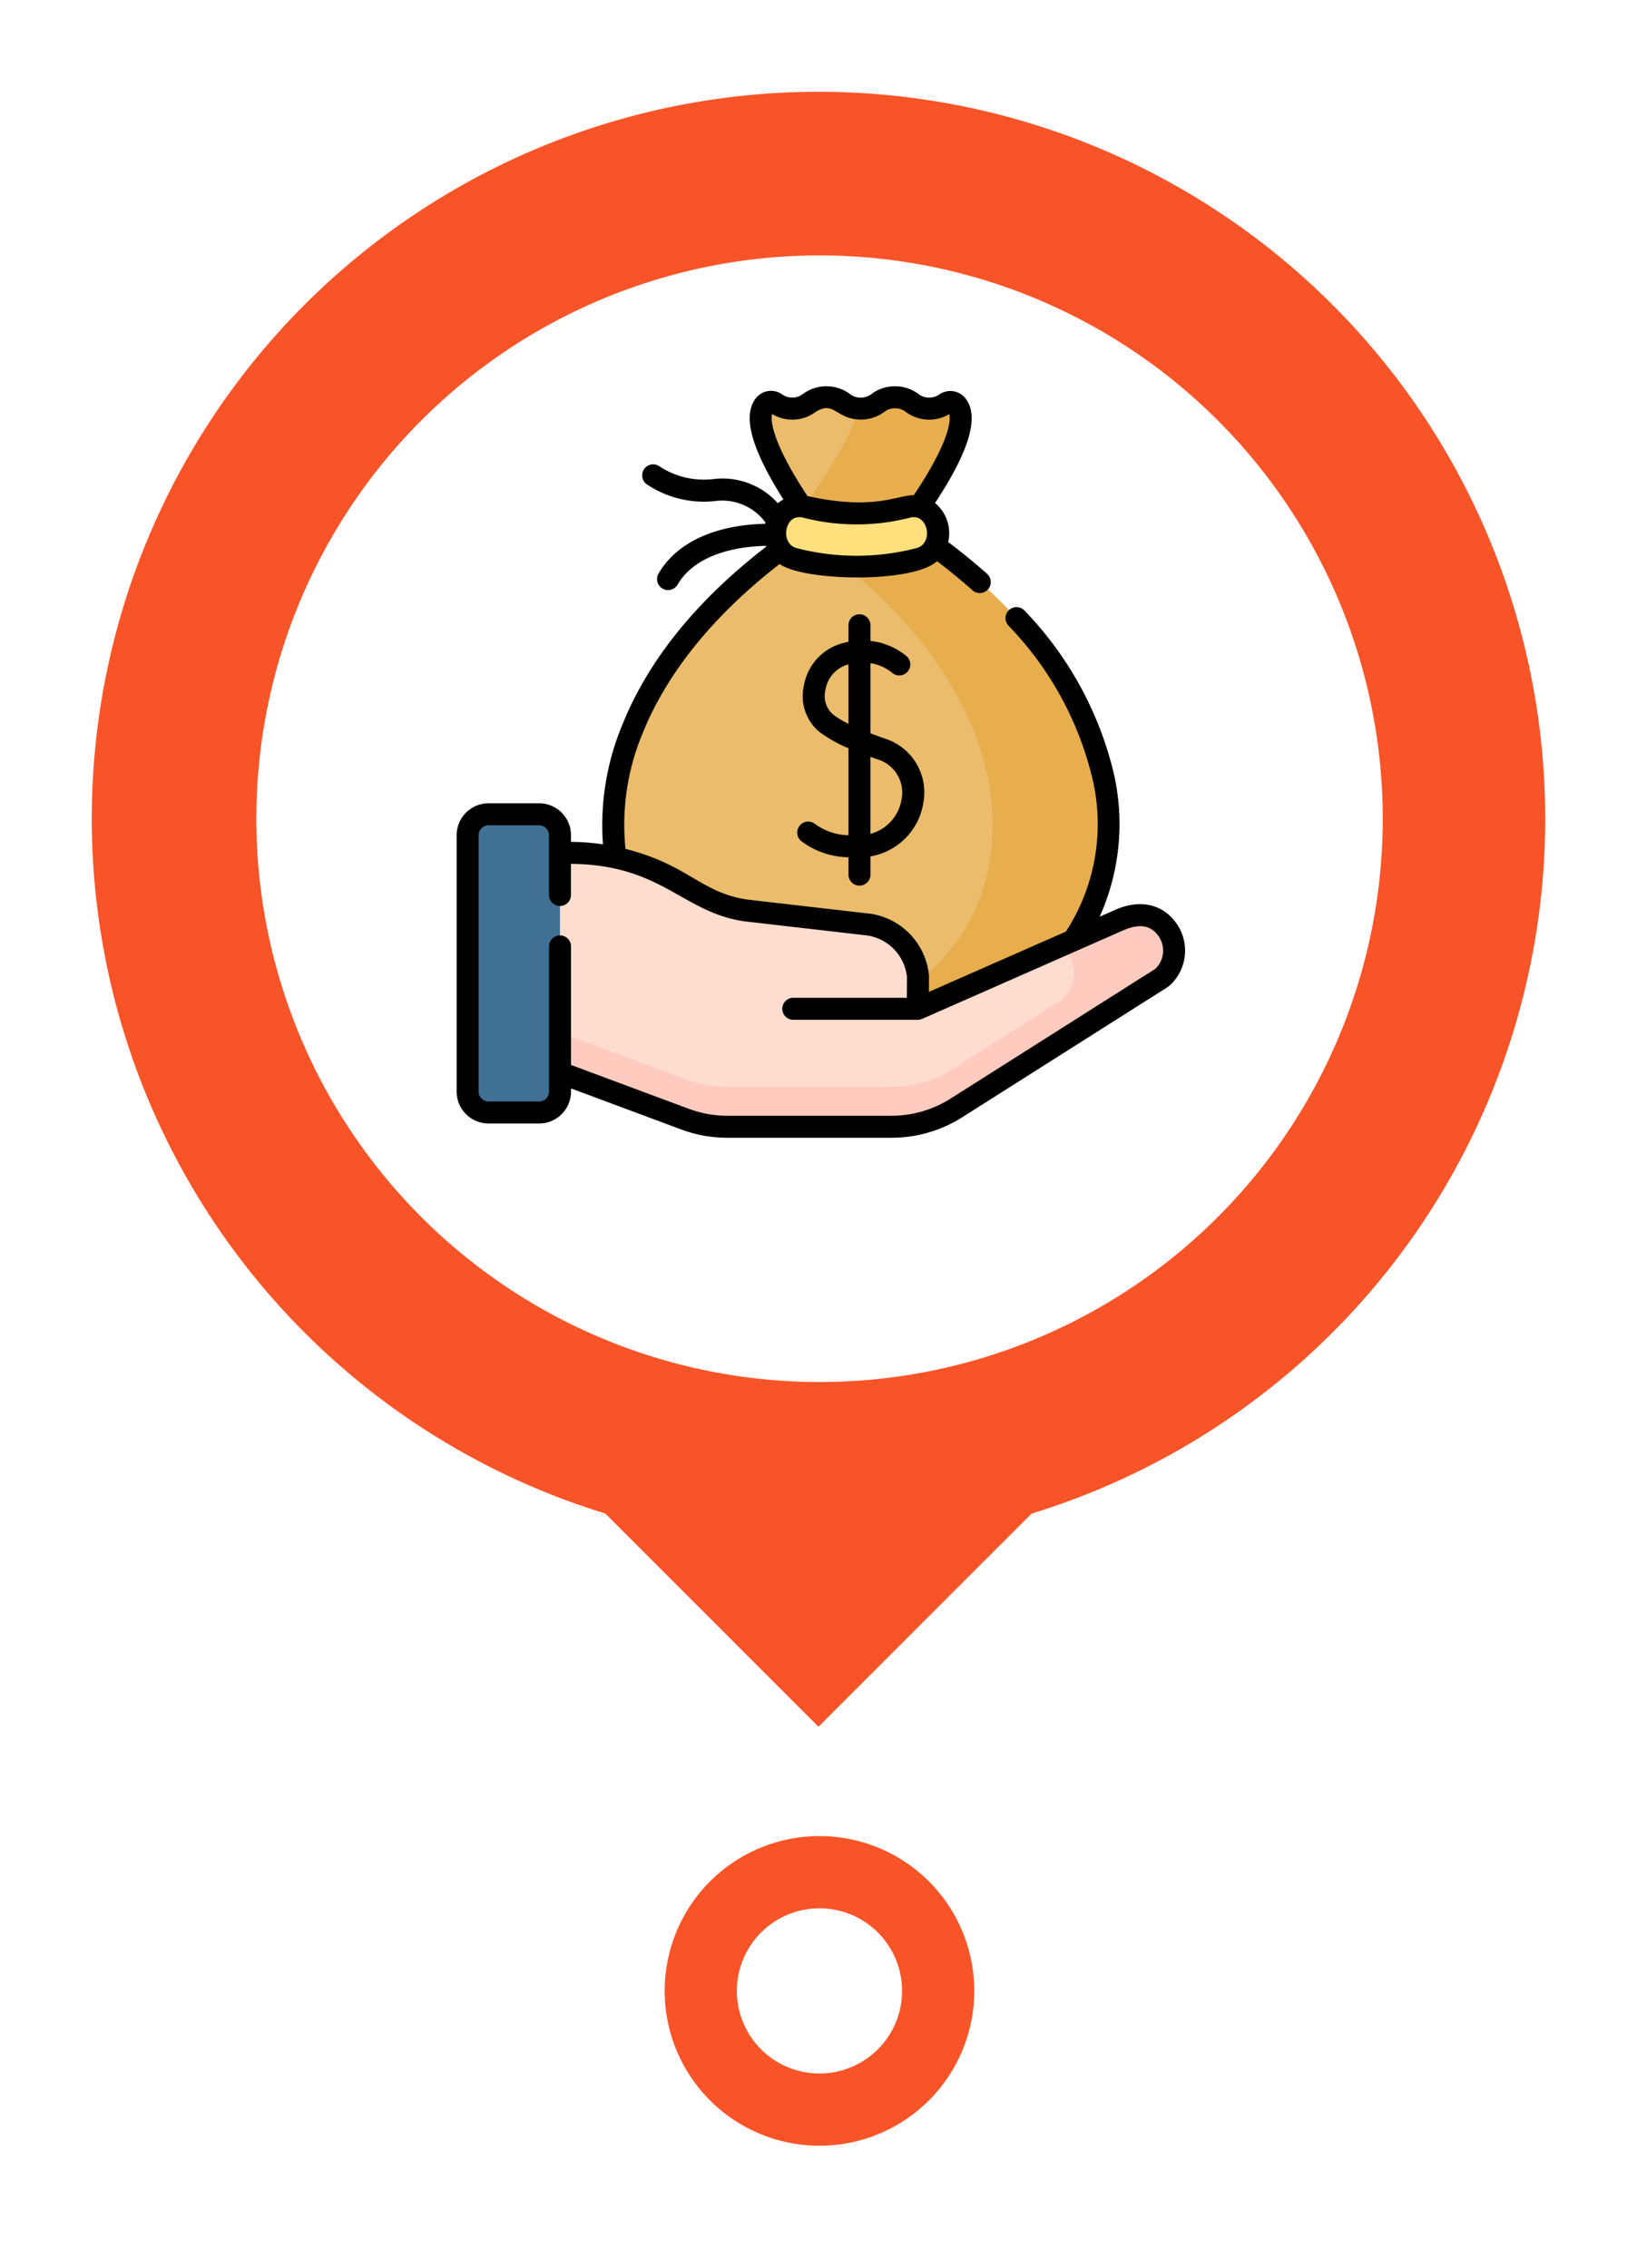 <svg xmlns="http://www.w3.org/2000/svg" xmlns:xlink="http://www.w3.org/1999/xlink" width="160.538" height="222.368" viewBox="0 0 160.538 222.368">
  <defs>
    <filter id="Rectángulo_376475" x="48.282" y="114.334" width="63.974" height="63.974" filterUnits="userSpaceOnUse">
      <feOffset dy="3" input="SourceAlpha"/>
      <feGaussianBlur stdDeviation="3" result="blur"/>
      <feFlood flood-opacity="0.161"/>
      <feComposite operator="in" in2="blur"/>
      <feComposite in="SourceGraphic"/>
    </filter>
    <filter id="Trazado_822262" x="0" y="0" width="160.538" height="160.538" filterUnits="userSpaceOnUse">
      <feOffset dy="3" input="SourceAlpha"/>
      <feGaussianBlur stdDeviation="3" result="blur-2"/>
      <feFlood flood-opacity="0.161"/>
      <feComposite operator="in" in2="blur-2"/>
      <feComposite in="SourceGraphic"/>
    </filter>
    <filter id="Trazado_822264" x="16.127" y="16.035" width="128.48" height="128.481" filterUnits="userSpaceOnUse">
      <feOffset dy="3" input="SourceAlpha"/>
      <feGaussianBlur stdDeviation="3" result="blur-3"/>
      <feFlood flood-opacity="0.161"/>
      <feComposite operator="in" in2="blur-3"/>
      <feComposite in="SourceGraphic"/>
    </filter>
    <filter id="Trazado_822266" x="53.208" y="168.049" width="54.319" height="54.319" filterUnits="userSpaceOnUse">
      <feOffset dy="3" input="SourceAlpha"/>
      <feGaussianBlur stdDeviation="3" result="blur-4"/>
      <feFlood flood-opacity="0.161"/>
      <feComposite operator="in" in2="blur-4"/>
      <feComposite in="SourceGraphic"/>
    </filter>
  </defs>
  <g id="Grupo_1076335" data-name="Grupo 1076335" transform="translate(-714 6)">
    <g id="Grupo_1074719" data-name="Grupo 1074719" transform="translate(723)">
      <g transform="matrix(1, 0, 0, 1, -9, -6)" filter="url(#Rectángulo_376475)">
        <rect id="Rectángulo_376475-2" data-name="Rectángulo 376475" width="32.509" height="32.509" transform="translate(57.28 143.32) rotate(-45)" fill="#f95428"/>
      </g>
      <g transform="matrix(1, 0, 0, 1, -9, -6)" filter="url(#Trazado_822262)">
        <path id="Trazado_822262-2" data-name="Trazado 822262" d="M69.981,142.526a71.269,71.269,0,1,1,72.545-69.97,71.269,71.269,0,0,1-72.545,69.97" transform="translate(9 6)" fill="#f95428"/>
      </g>
    </g>
    <rect id="Rectángulo_376476" data-name="Rectángulo 376476" width="142.538" height="199.003" transform="translate(723 0)" fill="none"/>
    <path id="Trazado_822263" data-name="Trazado 822263" d="M42.443,98.635A57.526,57.526,0,1,0,101,42.158c-.355-.007-.707-.01-1.06-.01a57.528,57.528,0,0,0-57.5,56.487" transform="translate(694.408 -28.399)" fill="none"/>
    <g transform="matrix(1, 0, 0, 1, 714, -6)" filter="url(#Trazado_822264)">
      <path id="Trazado_822264-2" data-name="Trazado 822264" d="M57.356,75.92a55.232,55.232,0,1,0,75.8-18.85,55.232,55.232,0,0,0-75.8,18.85" transform="translate(-24.31 -27.12)" fill="#fff"/>
    </g>
    <path id="Trazado_822265" data-name="Trazado 822265" d="M194.746,558.453a11.64,11.64,0,1,1,11.64-11.64,11.64,11.64,0,0,1-11.64,11.64" transform="translate(599.621 -360.605)" fill="#fff"/>
    <g transform="matrix(1, 0, 0, 1, 714, -6)" filter="url(#Trazado_822266)">
      <path id="Trazado_822266-2" data-name="Trazado 822266" d="M11.64,0A11.64,11.64,0,1,1,0,11.64,11.64,11.64,0,0,1,11.64,0Z" transform="translate(66.44 200.99) rotate(-77.24)" fill="none" stroke="#f95428" stroke-width="7.081"/>
    </g>
    <rect id="Rectángulo_376478" data-name="Rectángulo 376478" width="142.538" height="199.003" transform="translate(723 0)" fill="none"/>
    <g id="Grupo_1075257" data-name="Grupo 1075257" transform="translate(759.858 32.96)">
      <g id="Grupo_1075241" data-name="Grupo 1075241" transform="translate(14.273)">
        <g id="Grupo_1075240" data-name="Grupo 1075240">
          <g id="Grupo_1075239" data-name="Grupo 1075239">
            <g id="Grupo_1075236" data-name="Grupo 1075236">
              <g id="Grupo_1075235" data-name="Grupo 1075235">
                <path id="Trazado_822956" data-name="Trazado 822956" d="M143.16,20.131s7.061-9.164,5.03-11.793c-.692-.9-1.282.321-2.713.321-1.681,0-1.681-1.1-3.363-1.1s-1.681,1.1-3.363,1.1-1.681-1.1-3.362-1.1-1.681,1.1-3.362,1.1c-1.433,0-2.02-1.233-2.717-.336-2.031,2.614,4.926,11.808,4.926,11.808-30.727,20.2-20.82,47.671-2.678,47.671h14.388c18.2,0,28.043-27.4-2.787-47.671Z" transform="translate(-114.473 -7.559)" fill="#eabc6b"/>
              </g>
            </g>
            <g id="Grupo_1075237" data-name="Grupo 1075237" transform="translate(18.557)">
              <path id="Trazado_822957" data-name="Trazado 822957" d="M253.545,20.131s7.061-9.164,5.03-11.793c-.692-.9-1.282.321-2.713.321-1.681,0-1.681-1.1-3.363-1.1s-1.681,1.1-3.363,1.1c-.083,0-.158,0-.233-.01-.676,2.9-3.72,7.407-5.462,9.822.686,1.007,1.18,1.659,1.18,1.659q-.615.4-1.206.812c29.358,20.179,19.535,46.859,1.58,46.859h11.337c18.2,0,28.043-27.4-2.787-47.671Z" transform="translate(-243.415 -7.559)" fill="#e8ae4d"/>
            </g>
            <g id="Grupo_1075238" data-name="Grupo 1075238" transform="translate(15.861 10.676)">
              <path id="Trazado_822958" data-name="Trazado 822958" d="M238.822,86.894a24.564,24.564,0,0,1-12.259,0,2.617,2.617,0,0,1-1.724-3.426l.017-.049a2.415,2.415,0,0,1,2.851-1.61,19.959,19.959,0,0,0,9.971,0,2.415,2.415,0,0,1,2.851,1.61l.017.049A2.617,2.617,0,0,1,238.822,86.894Z" transform="translate(-224.683 -81.738)" fill="#ffe07d"/>
            </g>
          </g>
        </g>
      </g>
      <g id="Grupo_1075256" data-name="Grupo 1075256" transform="translate(0 40.881)">
        <g id="Grupo_1075255" data-name="Grupo 1075255">
          <g id="Grupo_1075254" data-name="Grupo 1075254">
            <g id="Grupo_1075253" data-name="Grupo 1075253">
              <g id="Grupo_1075252" data-name="Grupo 1075252">
                <g id="Grupo_1075251" data-name="Grupo 1075251">
                  <g id="Grupo_1075250" data-name="Grupo 1075250">
                    <g id="Grupo_1075249" data-name="Grupo 1075249">
                      <g id="Grupo_1075248" data-name="Grupo 1075248">
                        <g id="Grupo_1075247" data-name="Grupo 1075247">
                          <g id="Grupo_1075246" data-name="Grupo 1075246" transform="translate(5.697 3.782)">
                            <g id="Grupo_1075245" data-name="Grupo 1075245">
                              <g id="Grupo_1075242" data-name="Grupo 1075242">
                                <path id="Trazado_822959" data-name="Trazado 822959" d="M54.883,338.189l15.625,5.816a11.889,11.889,0,0,0,4.147.747h16.1a11.89,11.89,0,0,0,6.364-1.846l20.162-12.776a3.539,3.539,0,0,0,.576-4.637c-1.095-1.609-2.906-1.889-4.9-.946L93.33,333.189,93.353,330a5.7,5.7,0,0,0-4.874-5.08l-11.954-1.376c-2.757-.39-4.135-1.314-6.539-2.72A21.425,21.425,0,0,0,59.169,317.9H54.883v20.293Z" transform="translate(-54.883 -317.896)" fill="#ffddce"/>
                              </g>
                              <g id="Grupo_1075243" data-name="Grupo 1075243">
                                <path id="Trazado_822960" data-name="Trazado 822960" d="M54.883,338.189l15.625,5.816a11.889,11.889,0,0,0,4.147.747h16.1a11.89,11.89,0,0,0,6.364-1.846l20.162-12.776a3.539,3.539,0,0,0,.576-4.637c-1.095-1.609-2.906-1.889-4.9-.946L93.33,333.189,93.353,330a5.7,5.7,0,0,0-4.874-5.08l-11.954-1.376c-2.757-.39-4.135-1.314-6.539-2.72A21.425,21.425,0,0,0,59.169,317.9H54.883v20.293Z" transform="translate(-54.883 -317.896)" fill="#ffddce"/>
                              </g>
                              <path id="Trazado_822961" data-name="Trazado 822961" d="M117.86,361.846c-1.095-1.609-2.906-1.889-4.9-.946l-5.4,2.377.469.744a3.539,3.539,0,0,1-.576,4.637L95.707,376.1a11.888,11.888,0,0,1-4.949,1.08h-16.1a11.889,11.889,0,0,1-4.147-.747l-15.625-5.816v3.923l15.625,5.816a11.89,11.89,0,0,0,4.147.747h16.1a11.89,11.89,0,0,0,6.364-1.846l20.162-12.776a3.539,3.539,0,0,0,.576-4.637Z" transform="translate(-54.884 -354.249)" fill="#ffcbbe"/>
                              <g id="Grupo_1075244" data-name="Grupo 1075244" transform="translate(37.004 8.828)">
                                <path id="Trazado_822962" data-name="Trazado 822962" d="M312,379.236v.077l.051-.022Z" transform="translate(-312.004 -379.236)" fill="#f5dbcc"/>
                              </g>
                            </g>
                          </g>
                          <path id="Trazado_822963" data-name="Trazado 822963" d="M24.354,318.807A2.053,2.053,0,0,1,22.3,320.86H17.348a2.053,2.053,0,0,1-2.053-2.053V293.673a2.053,2.053,0,0,1,2.053-2.053H22.3a2.053,2.053,0,0,1,2.053,2.053Z" transform="translate(-15.295 -291.62)" fill="#407093"/>
                        </g>
                      </g>
                    </g>
                  </g>
                </g>
              </g>
            </g>
          </g>
        </g>
      </g>
    </g>
    <g id="Grupo_1075258" data-name="Grupo 1075258" transform="translate(758.779 31.872)">
      <path id="Trazado_822964" data-name="Trazado 822964" d="M78.442,52.74c-1.375-2.02-3.706-2.513-6.239-1.321l-1.342.591a22.2,22.2,0,0,0,1.326-14.292A34.479,34.479,0,0,0,63.5,22.007a1.079,1.079,0,0,0-1.591,1.459,32.363,32.363,0,0,1,8.172,14.719,19.352,19.352,0,0,1-2.533,15.284L54.112,59.384l.011-1.517a1.053,1.053,0,0,0-.005-.115,6.764,6.764,0,0,0-5.8-6.042l-.028,0-11.94-1.375c-4.591-.654-5.774-3.4-11.991-4.974A23.233,23.233,0,0,1,26.075,33.94c2.364-5.86,6.988-11.553,13.4-16.509,2.389,1.694,13.05,1.905,15.435-.28,1.222.928,2.389,1.885,3.475,2.853a1.079,1.079,0,1,0,1.436-1.611c-1.191-1.061-2.472-2.108-3.816-3.12a3.842,3.842,0,0,0-1.289-3.828c3.379-5.125,4.362-8.48,3-10.237a1.887,1.887,0,0,0-2.588-.4,1.731,1.731,0,0,1-2.07-.074,3.88,3.88,0,0,0-4.544,0,1.74,1.74,0,0,1-2.181,0,3.879,3.879,0,0,0-4.544,0A1.718,1.718,0,0,1,39.727.8a1.883,1.883,0,0,0-2.592.386C35.808,2.9,36.7,6.145,39.847,11.1a3.514,3.514,0,0,0-.549.367,7.286,7.286,0,0,0-6.276-2.372,7.908,7.908,0,0,1-5.369-1.269,1.079,1.079,0,0,0-1.2,1.793,10.05,10.05,0,0,0,6.81,1.622,5.273,5.273,0,0,1,4.82,2.108q-.02.069-.037.139a18.521,18.521,0,0,0-3.422.373c-3.272.681-5.7,2.235-7.023,4.5a1.079,1.079,0,1,0,1.863,1.09c1.968-3.363,6.771-3.775,8.679-3.8.008.024.018.047.026.071C31.36,20.965,26.62,26.822,24.074,33.133a25.615,25.615,0,0,0-1.925,11.783,22.458,22.458,0,0,0-3.134-.243v-.653a3.135,3.135,0,0,0-3.132-3.132H10.929A3.135,3.135,0,0,0,7.8,44.021V69.155a3.135,3.135,0,0,0,3.132,3.132h4.954a3.135,3.135,0,0,0,3.132-3.132v-.307L29.822,72.87a12.93,12.93,0,0,0,4.524.815h16.1A12.95,12.95,0,0,0,57.39,71.67C78.871,58.053,77.566,58.9,77.69,58.79a4.628,4.628,0,0,0,.752-6.05ZM52.885,15.872a23.391,23.391,0,0,1-11.731,0c-1.694-.428-1.2-3.449.617-2.992a21.045,21.045,0,0,0,10.5,0C54.056,12.431,54.606,15.437,52.885,15.872ZM38.741,2.724l.025.013a3.829,3.829,0,0,0,4.21-.2c1.839-1.2,2.038.726,4.453.726A3.749,3.749,0,0,0,49.7,2.54a1.741,1.741,0,0,1,2.181,0,3.849,3.849,0,0,0,4.228.193c.222.8-.28,3.187-3.481,7.951-1.589-.027-3.9,1.534-10.424.081-3.193-4.826-3.687-7.236-3.464-8.042Zm37.575,54.4L56.234,69.848a10.8,10.8,0,0,1-5.786,1.679h-16.1a10.776,10.776,0,0,1-3.771-.679l-11.56-4.3V54.923a1.079,1.079,0,1,0-2.158,0V69.156a.975.975,0,0,1-.973.973H10.929a.975.975,0,0,1-.973-.973V44.021a.974.974,0,0,1,.973-.973h4.954a.974.974,0,0,1,.973.973v5.857a1.079,1.079,0,1,0,2.158,0V46.832c8.927.068,10.935,4.774,17.051,5.639l.028,0,11.939,1.375a4.61,4.61,0,0,1,3.932,4.062l-.015,2.053H40.815a1.079,1.079,0,1,0,0,2.158H53.021a1.117,1.117,0,0,0,.431-.09l19.634-8.644c1.412-.627,2.7-.717,3.572.566A2.465,2.465,0,0,1,76.316,57.123Z" transform="translate(-7.797 0.001)"/>
      <path id="Trazado_822965" data-name="Trazado 822965" d="M245.987,181.941a1.079,1.079,0,0,0,1.079-1.079v-1.789a6.323,6.323,0,0,0,5.182-5.232,5.535,5.535,0,0,0-3.813-6.332c-.494-.175-.949-.342-1.369-.5v-6.881a4.439,4.439,0,0,1,2.1.922,1.079,1.079,0,0,0,1.457-1.592,6.689,6.689,0,0,0-3.557-1.509v-1.535a1.079,1.079,0,1,0-2.158,0v1.622a7.945,7.945,0,0,0-.8.2,5.218,5.218,0,0,0-3.571,4.1,4.564,4.564,0,0,0,1.483,4.5,13.075,13.075,0,0,0,2.889,1.632v8.534a5.732,5.732,0,0,1-3.356-1.164,1.079,1.079,0,0,0-1.182,1.806,7.9,7.9,0,0,0,4.538,1.515v1.713A1.079,1.079,0,0,0,245.987,181.941Zm-2.636-16.815a2.433,2.433,0,0,1-.694-2.4,3.088,3.088,0,0,1,2.073-2.429c.06-.018.119-.034.178-.05v5.829A9.1,9.1,0,0,1,243.351,165.126Zm4.364,4.419a3.4,3.4,0,0,1,2.4,3.939,4.2,4.2,0,0,1-3.053,3.383v-7.556c.21.077.425.154.649.234Z" transform="translate(-206.48 -132.977)"/>
    </g>
  </g>
</svg>
